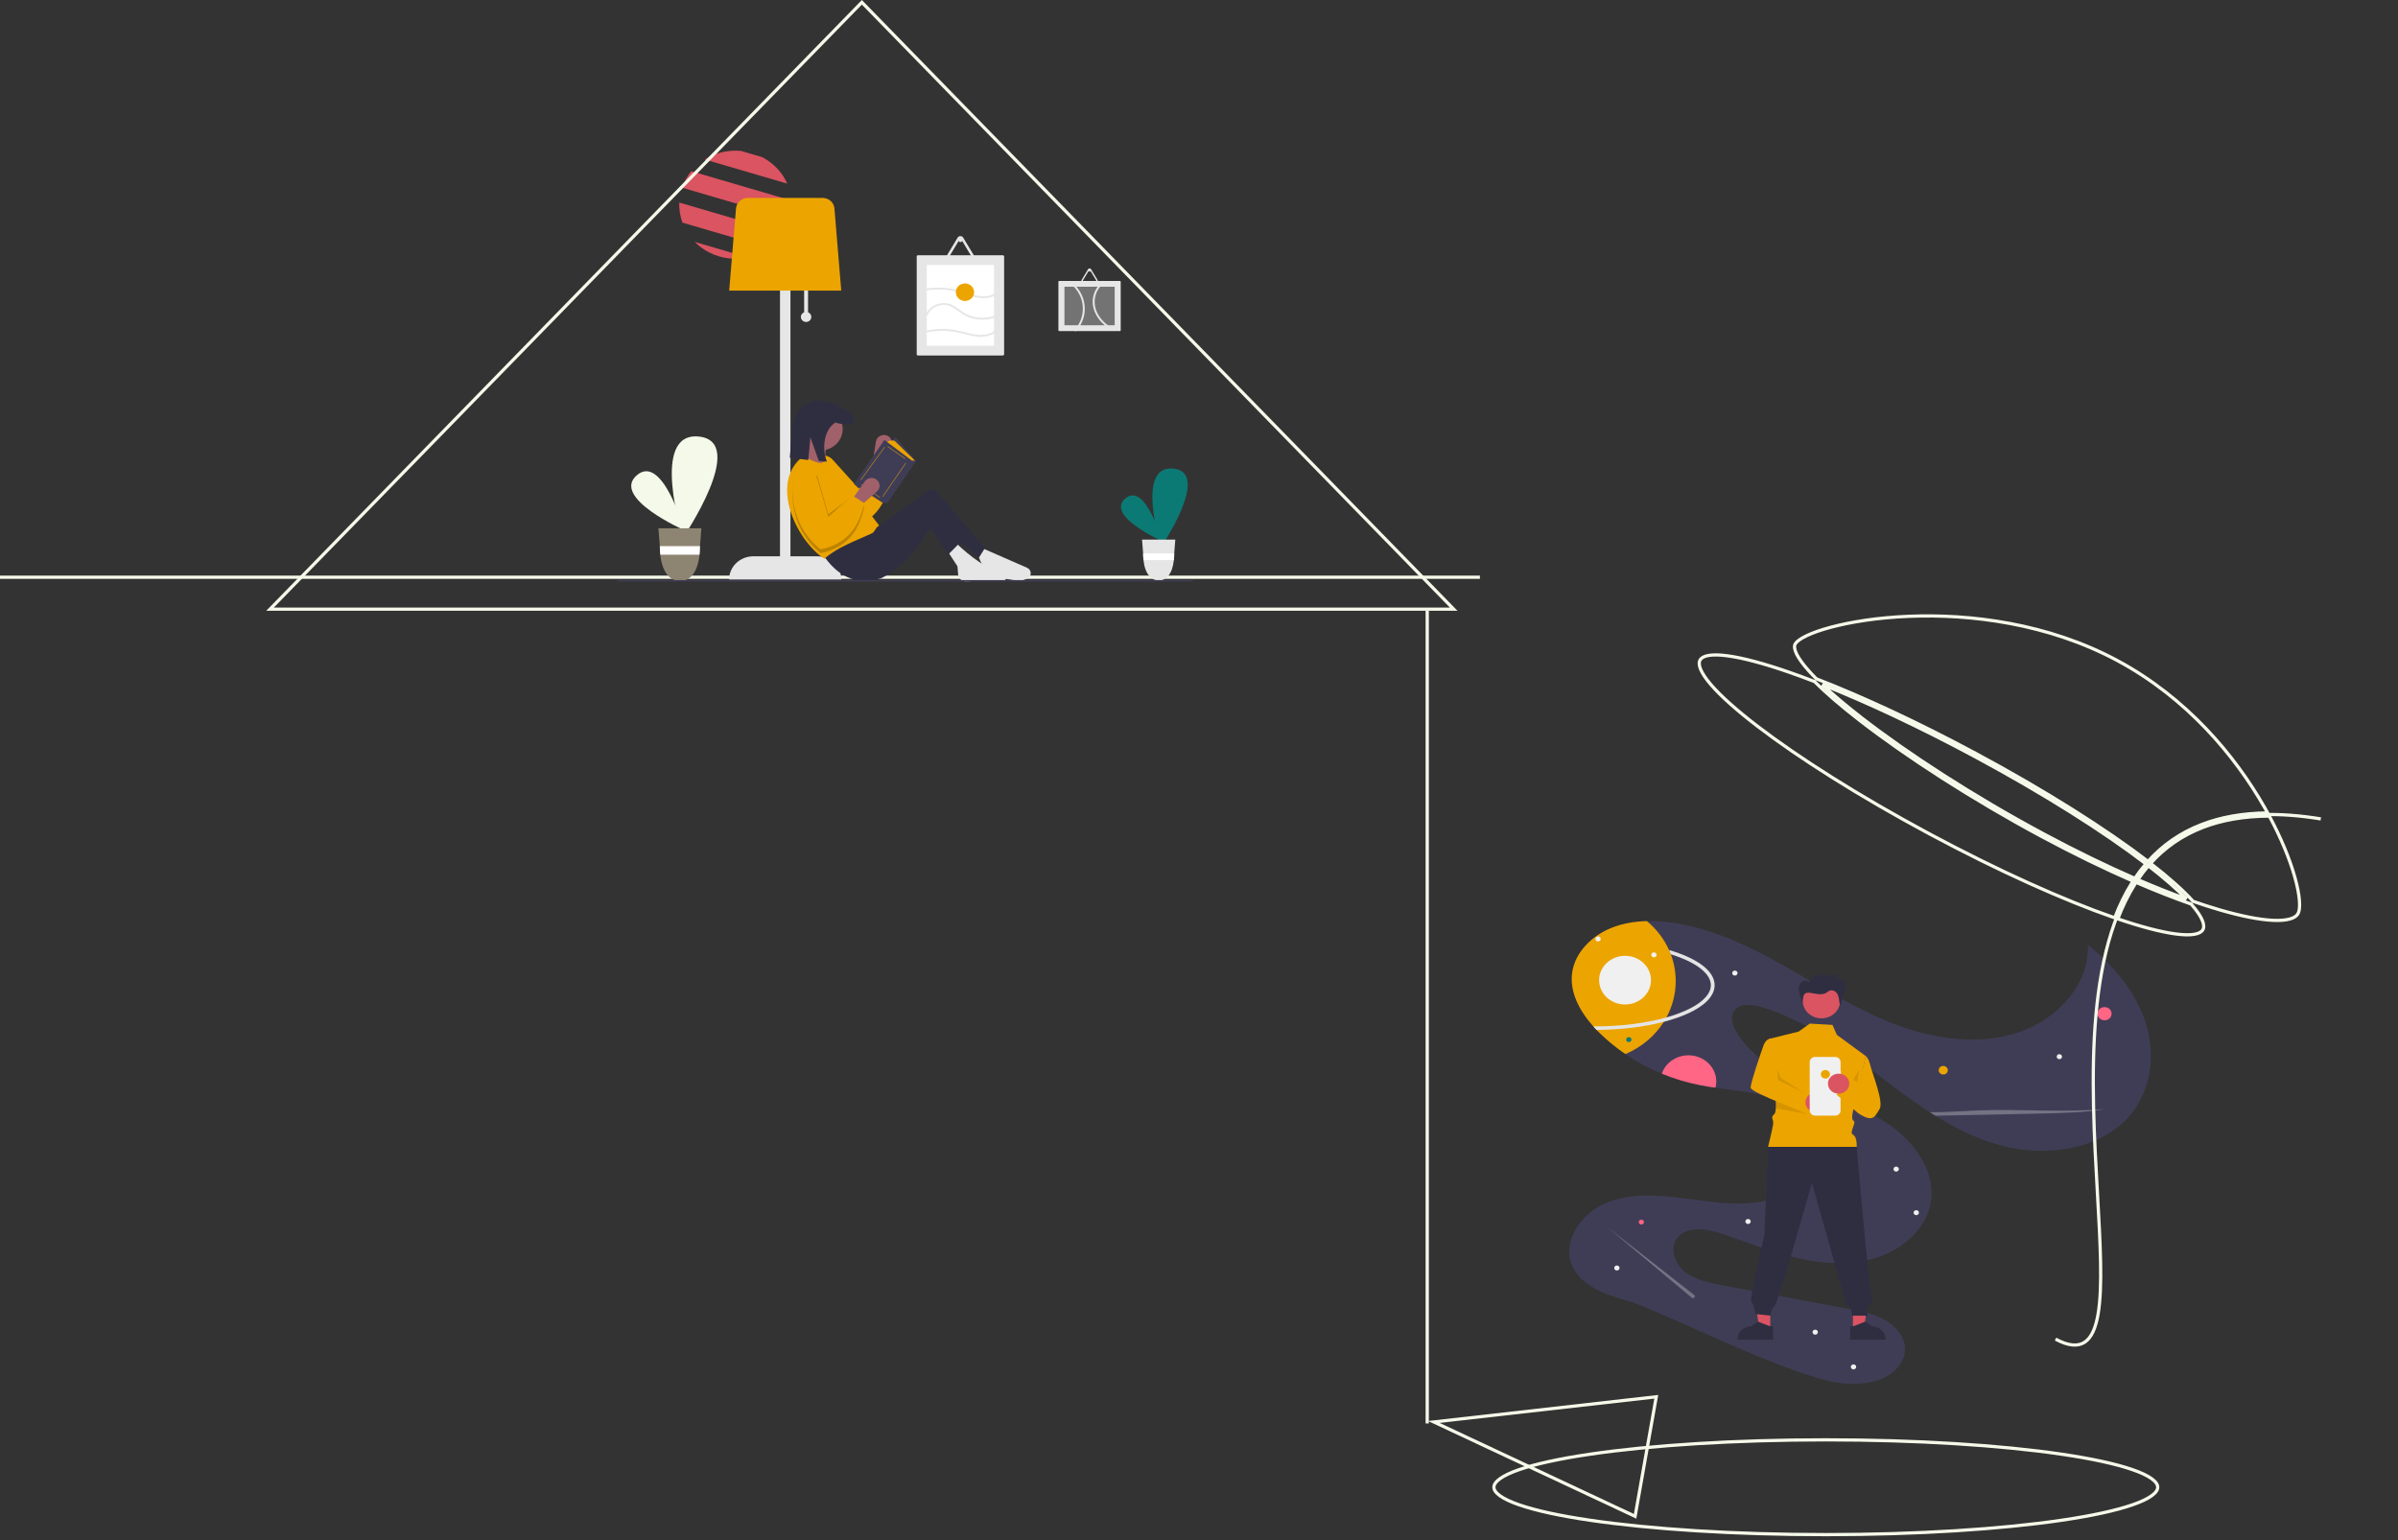<svg width="744" height="478" viewBox="0 0 744 478" fill="none" xmlns="http://www.w3.org/2000/svg">
<rect x="0" y="0" width="744" height="478" fill="#333333" stroke="none"/>
<path d="M245.575 62.244L214.485 53.14C213.822 53.951 213.223 54.831 212.709 55.781C212.273 56.588 211.913 57.414 211.624 58.249L244.99 68.018C245.544 66.111 245.73 64.158 245.575 62.244Z" fill="#DB5461"/>
<path d="M236.444 48.756L229.865 46.83C225.903 46.462 221.935 47.416 218.635 49.489L244.249 56.989C242.755 53.585 240.084 50.637 236.444 48.756Z" fill="#DB5461"/>
<path d="M231.972 79.889L215.546 75.079C216.84 76.388 218.375 77.518 220.134 78.399C223.923 80.294 228.104 80.717 231.972 79.889V79.889Z" fill="#DB5461"/>
<path d="M243.032 72.314L210.752 62.862C210.666 64.994 211.008 67.11 211.737 69.098L238.614 76.968C240.341 75.732 241.848 74.167 243.032 72.314Z" fill="#DB5461"/>
<line x1="-313" y1="179.144" x2="459.154" y2="179.144" stroke="#F5F9E9"/>
<g clip-path="url(#clip0_83_3878)">
<path d="M212.291 164.545C212.291 164.545 189.562 154.491 197.547 147.52C205.531 140.548 212.291 164.545 212.291 164.545Z" fill="#F5F9E9"/>
<path d="M211.895 166.891C211.895 166.891 201.448 133.909 216.831 135.487C232.215 137.064 211.895 166.891 211.895 166.891Z" fill="#F5F9E9"/>
<path d="M204.278 163.966L204.717 169.483L204.724 169.578C204.723 170.439 204.769 171.3 204.859 172.158C205.454 177.785 208.012 180.35 211.001 180.35C213.99 180.35 216.437 177.785 217.032 172.158C217.123 171.3 217.168 170.439 217.168 169.578L217.171 169.501L217.173 169.483L217.613 163.966H204.278Z" fill="#8D8572"/>
<path d="M217.173 169.483L217.171 169.501L217.168 169.578C217.168 170.439 217.123 171.3 217.032 172.158H204.859C204.769 171.3 204.723 170.439 204.724 169.578L204.717 169.483H217.173Z" fill="white"/>
<path d="M360.529 167.919C360.529 167.919 342.932 160.135 349.114 154.738C355.296 149.34 360.529 167.919 360.529 167.919Z" fill="#0B7A75"/>
<path d="M360.223 169.735C360.223 169.735 352.135 144.2 364.044 145.422C375.954 146.643 360.223 169.735 360.223 169.735Z" fill="#0B7A75"/>
<path d="M354.326 167.47L354.665 171.742L354.67 171.816C354.67 172.483 354.705 173.149 354.775 173.813C355.236 178.17 357.216 180.155 359.531 180.155C361.845 180.155 363.739 178.17 364.2 173.813C364.27 173.149 364.305 172.483 364.305 171.816L364.307 171.756L364.309 171.742L364.65 167.47H354.326Z" fill="#E6E6E6"/>
<path d="M364.309 171.742L364.307 171.756L364.305 171.816C364.305 172.483 364.27 173.149 364.2 173.813H354.775C354.705 173.149 354.67 172.483 354.67 171.816L354.665 171.742H364.309Z" fill="white"/>
<path d="M250.706 96.926V89.422H249.491V96.926C249.143 97.061 248.855 97.309 248.675 97.626C248.496 97.944 248.438 98.311 248.509 98.665C248.581 99.02 248.779 99.339 249.069 99.569C249.359 99.798 249.723 99.924 250.098 99.924C250.474 99.924 250.838 99.798 251.128 99.569C251.418 99.339 251.616 99.02 251.688 98.665C251.759 98.311 251.701 97.944 251.522 97.626C251.342 97.309 251.054 97.061 250.706 96.926Z" fill="#E6E6E6"/>
<path d="M253.539 172.65H245.242V75.81H242.004V172.65H233.706C232.723 172.65 231.749 172.836 230.841 173.198C229.932 173.56 229.107 174.09 228.411 174.758C227.716 175.426 227.164 176.219 226.788 177.092C226.412 177.965 226.218 178.9 226.218 179.845V179.845H261.027V179.845C261.027 178.9 260.833 177.965 260.457 177.092C260.081 176.219 259.529 175.426 258.834 174.758C258.138 174.09 257.313 173.56 256.404 173.198C255.496 172.836 254.522 172.65 253.539 172.65V172.65Z" fill="#E6E6E6"/>
<path d="M226.235 90.2H261.01L258.883 64.66C258.806 63.779 258.388 62.959 257.712 62.359C257.036 61.759 256.151 61.425 255.231 61.42H232.013C231.094 61.425 230.209 61.759 229.533 62.359C228.857 62.959 228.439 63.779 228.361 64.66L226.235 90.2Z" fill="#ECA400"/>
<path d="M274.655 135.026C274.327 134.974 273.993 134.985 273.67 135.058C273.347 135.131 273.043 135.265 272.774 135.452C272.506 135.639 272.279 135.875 272.106 136.148C271.934 136.42 271.819 136.722 271.769 137.037L270.79 143.211L274.121 144.06L276.562 138.307C276.704 137.973 276.766 137.613 276.743 137.252C276.72 136.892 276.613 136.541 276.429 136.226C276.246 135.911 275.992 135.64 275.684 135.432C275.377 135.224 275.025 135.086 274.655 135.026Z" fill="#A0616A"/>
<path d="M274.592 143.199C276.441 150.258 275.645 156.715 268.761 161.785C260.505 159.598 255.013 154.321 251.662 146.652C251.454 146.176 251.349 145.663 251.352 145.146C251.355 144.629 251.468 144.118 251.683 143.644C251.897 143.169 252.21 142.742 252.601 142.387C252.993 142.032 253.455 141.757 253.96 141.579V141.579C254.719 141.31 255.545 141.271 256.328 141.465C257.111 141.658 257.814 142.077 258.343 142.664L266.445 151.649L270.245 142.589L274.592 143.199Z" fill="#ECA400"/>
<path d="M316.897 180.235C309.358 179.851 304.675 177.363 303.541 172.263L304.755 170.124L318.657 176.209C319.008 176.363 319.303 176.613 319.506 176.928C319.708 177.244 319.809 177.61 319.794 177.98C319.779 178.351 319.65 178.708 319.424 179.008C319.197 179.308 318.882 179.536 318.52 179.664L316.897 180.235Z" fill="#E6E6E6"/>
<path d="M311.072 180.286C307.155 180.172 303.388 180.208 299.818 180.44C299.192 180.481 298.574 180.283 298.099 179.89C297.623 179.496 297.329 178.938 297.279 178.337L297.064 175.763L294.029 171.096L296.66 168.568C301.081 172.799 305.93 176.353 311.689 178.466C311.874 178.588 312.013 178.764 312.085 178.968C312.157 179.172 312.159 179.393 312.089 179.598C312.02 179.803 311.883 179.981 311.7 180.105C311.516 180.229 311.296 180.293 311.072 180.286V180.286Z" fill="#E6E6E6"/>
<path d="M289.779 161.956C284.777 170.557 279.857 176.354 273.386 179.458C265.425 181.982 259.606 178.637 255.071 171.777L268.226 163.415L270.148 165.262L287.573 152.522C287.998 152.134 288.566 151.924 289.152 151.937C289.738 151.949 290.295 152.184 290.702 152.589L305.564 170.124L303.743 173.041L289.779 161.956Z" fill="#2F2E41"/>
<path d="M294.231 172.068L287.35 161.956L288.969 159.04L298.076 168.179L294.231 172.068Z" fill="#2F2E41"/>
<path d="M254.565 139.788C258.366 139.788 261.446 136.828 261.446 133.177C261.446 129.525 258.366 126.565 254.565 126.565C250.765 126.565 247.685 129.525 247.685 133.177C247.685 136.828 250.765 139.788 254.565 139.788Z" fill="#A0616A"/>
<path d="M256.387 145.427L248.696 142.899C249.834 141.162 250.333 139.108 250.113 137.066H256.387C256.03 140.033 255.976 142.847 256.387 145.427Z" fill="#A0616A"/>
<path d="M272.779 163.123C271.626 163.578 271.542 165.053 270.452 165.554C265.182 167.977 259.607 169.942 255.78 173.429C246.836 167.594 238.546 149.469 249.304 141.538C252.975 143.603 256.255 145.08 256.184 141.538L272.779 163.123Z" fill="#ECA400"/>
<path opacity="0.2" d="M268.125 155.345L264.381 154.081L256.994 159.623L253.683 148.169C253.453 147.374 253.081 147.777 252.546 148.329C251.989 147.834 251.297 147.502 250.55 147.372C249.803 147.243 249.033 147.321 248.331 147.598C247.629 147.875 247.024 148.339 246.588 148.936C246.151 149.532 245.901 150.237 245.868 150.965C245.474 159.274 248.081 166.303 254.565 171.679C263.046 169.934 266.646 164.429 268.125 157.289L267.724 157.033C267.871 156.481 268.005 155.918 268.125 155.345Z" fill="black"/>
<path d="M255.491 124.479C257.761 124.978 260.344 125.684 260.489 126.34C262.824 126.905 264.586 128.259 264.946 130.324C264.976 130.502 264.965 130.685 264.914 130.858C264.862 131.032 264.772 131.193 264.649 131.33C264.526 131.467 264.373 131.576 264.201 131.65C264.03 131.723 263.843 131.76 263.655 131.757C262.385 131.742 260.479 131.625 259.221 131.12C255.564 133.383 254.951 139.271 256.547 143.279L254.035 143.057L251.435 135.745L250.771 142.77L245.037 142.041L245.776 133.084C246.003 130.973 246.751 128.944 247.957 127.166C248.082 126.987 248.219 126.817 248.368 126.655C249.24 125.708 250.363 125.006 251.617 124.623C252.871 124.24 254.21 124.19 255.491 124.479V124.479Z" fill="#2F2E41"/>
<path d="M268.427 146.676L274.725 153.79L284.171 143.078L277.788 135.637L268.427 146.676Z" fill="#3F3D56"/>
<path d="M282.554 143.323L275.065 137.436C275.491 136.455 277.533 136.782 277.533 136.782L283.395 142.492C283.599 142.691 283.774 142.916 283.916 143.16V143.16L282.554 143.323Z" fill="#ECA400"/>
<path d="M282.894 142.914L274.384 136.536L264.938 150.274L273.831 156.039C274.682 156.366 275.533 155.793 275.533 155.793L284.214 143.037L282.894 142.914Z" fill="#3F3D56"/>
<path d="M275.446 138.527L275.365 138.635L280.812 142.396L280.893 142.288L275.446 138.527Z" fill="#ECA400"/>
<path d="M280.965 143.696L273.816 154.081L273.931 154.154L281.08 143.769L280.965 143.696Z" fill="#ECA400"/>
<path d="M267.278 150.301L267.196 150.408L272.981 154.498L273.063 154.392L267.278 150.301Z" fill="#ECA400"/>
<path d="M274.413 138.706L267.009 148.928L267.122 149.003L274.526 138.782L274.413 138.706Z" fill="#ECA400"/>
<path d="M276.7 136.701L276.642 136.761L283.376 142.699L283.434 142.639L276.7 136.701Z" fill="#ECA400"/>
<path d="M276.139 136.752L276.083 136.813L283.12 142.783L283.177 142.722L276.139 136.752Z" fill="#ECA400"/>
<path d="M275.699 136.87L275.644 136.933L282.95 142.785L283.005 142.722L275.699 136.87Z" fill="#ECA400"/>
<path d="M271.827 148.765C271.555 148.583 271.247 148.454 270.923 148.387C270.599 148.32 270.264 148.316 269.938 148.375C269.612 148.433 269.302 148.553 269.024 148.728C268.747 148.903 268.509 149.128 268.323 149.392L264.684 154.567L267.315 156.706L272.086 152.514C272.364 152.271 272.58 151.97 272.72 151.636C272.86 151.301 272.92 150.94 272.895 150.58C272.87 150.219 272.761 149.869 272.576 149.555C272.391 149.241 272.135 148.971 271.827 148.765V148.765Z" fill="#A0616A"/>
<path d="M268.125 156.123C266.646 163.262 263.046 168.768 254.565 170.512C248.081 165.136 245.474 158.107 245.868 149.798C245.892 149.282 246.025 148.775 246.259 148.309C246.493 147.844 246.822 147.428 247.228 147.088C247.634 146.748 248.107 146.491 248.619 146.331C249.13 146.172 249.671 146.114 250.207 146.16V146.16C251.012 146.231 251.776 146.535 252.397 147.033C253.018 147.53 253.466 148.198 253.683 148.947L256.994 160.401L264.469 153.781L268.125 156.123Z" fill="#ECA400"/>
<path d="M370.075 180.457H191.467V180.033H370.155L370.075 180.457Z" fill="#3F3D56"/>
<path d="M284.821 79.215C284.713 79.215 284.61 79.256 284.535 79.329C284.459 79.401 284.416 79.5 284.416 79.603V109.939C284.416 110.042 284.459 110.141 284.535 110.214C284.61 110.287 284.713 110.328 284.821 110.328H311.13C311.237 110.328 311.34 110.287 311.416 110.214C311.492 110.141 311.534 110.042 311.534 109.939V79.603C311.534 79.5 311.492 79.401 311.416 79.329C311.34 79.256 311.237 79.215 311.13 79.215H284.821Z" fill="#E6E6E6"/>
<path d="M287.553 107.314H308.398V82.229H287.553V107.314Z" fill="white"/>
<path d="M328.622 87.188C328.557 87.188 328.496 87.212 328.451 87.256C328.405 87.299 328.38 87.358 328.38 87.42V102.512C328.38 102.573 328.405 102.633 328.451 102.676C328.496 102.72 328.557 102.744 328.622 102.744H347.47C347.534 102.744 347.595 102.72 347.64 102.676C347.686 102.632 347.711 102.573 347.711 102.512V87.42C347.711 87.358 347.686 87.299 347.64 87.256C347.595 87.212 347.534 87.188 347.47 87.188L328.622 87.188Z" fill="#E6E6E6"/>
<path d="M330.253 88.987V100.945H345.839V88.987H330.253Z" fill="#737374"/>
<path d="M301.656 81.354H294.295C294.117 81.354 293.942 81.31 293.788 81.225C293.633 81.139 293.505 81.017 293.416 80.869C293.327 80.721 293.281 80.553 293.281 80.382C293.281 80.211 293.329 80.043 293.418 79.895L297.099 73.77C297.102 73.765 297.105 73.76 297.108 73.755C297.188 73.624 297.3 73.514 297.433 73.433C297.566 73.352 297.717 73.302 297.874 73.288L297.88 73.288C297.911 73.285 297.943 73.284 297.975 73.284C298.153 73.283 298.328 73.327 298.482 73.413C298.636 73.498 298.763 73.621 298.851 73.77L302.532 79.895C302.621 80.043 302.667 80.211 302.667 80.381C302.667 80.552 302.621 80.72 302.532 80.868C302.443 81.015 302.315 81.138 302.162 81.223C302.008 81.309 301.833 81.354 301.656 81.354V81.354ZM294.091 80.38C294.092 80.415 294.101 80.449 294.119 80.479C294.137 80.508 294.162 80.533 294.193 80.55C294.224 80.567 294.259 80.576 294.295 80.576H301.656C301.691 80.576 301.726 80.567 301.757 80.55C301.788 80.533 301.813 80.508 301.831 80.479C301.849 80.449 301.858 80.415 301.859 80.381C301.858 80.347 301.849 80.313 301.831 80.284L298.15 74.159C298.133 74.129 298.107 74.105 298.076 74.088C298.046 74.07 298.011 74.061 297.975 74.061C297.94 74.061 297.905 74.07 297.874 74.088C297.843 74.105 297.818 74.129 297.8 74.159L294.119 80.284C294.101 80.313 294.092 80.347 294.091 80.38V80.38Z" fill="#E6E6E6"/>
<path d="M297.975 75.131C298.31 75.131 298.582 74.87 298.582 74.548C298.582 74.225 298.31 73.964 297.975 73.964C297.64 73.964 297.368 74.225 297.368 74.548C297.368 74.87 297.64 75.131 297.975 75.131Z" fill="#E6E6E6"/>
<path d="M340.041 87.674H336.05C335.954 87.674 335.859 87.65 335.775 87.604C335.692 87.558 335.622 87.491 335.574 87.411C335.526 87.33 335.5 87.239 335.501 87.147C335.501 87.054 335.526 86.963 335.575 86.883L337.571 83.562L337.575 83.554C337.619 83.483 337.679 83.423 337.752 83.379C337.824 83.335 337.906 83.309 337.991 83.301L337.994 83.301C338.011 83.299 338.028 83.298 338.046 83.298C338.142 83.298 338.237 83.322 338.32 83.368C338.404 83.415 338.473 83.481 338.521 83.562L340.516 86.883C340.564 86.963 340.59 87.054 340.59 87.147C340.59 87.239 340.564 87.33 340.516 87.41C340.468 87.49 340.399 87.557 340.315 87.603C340.232 87.649 340.137 87.674 340.041 87.674V87.674ZM335.94 87.146C335.94 87.165 335.945 87.183 335.955 87.199C335.965 87.215 335.978 87.229 335.995 87.238C336.012 87.247 336.031 87.252 336.05 87.252H340.041C340.06 87.252 340.079 87.247 340.096 87.238C340.113 87.229 340.127 87.215 340.136 87.199C340.146 87.183 340.151 87.165 340.151 87.146C340.151 87.128 340.146 87.11 340.136 87.094L338.141 83.773C338.131 83.757 338.117 83.743 338.1 83.734C338.084 83.725 338.065 83.72 338.046 83.72C338.026 83.72 338.007 83.725 337.991 83.734C337.974 83.743 337.96 83.757 337.951 83.773L335.955 87.094C335.945 87.11 335.94 87.128 335.94 87.146V87.146Z" fill="#E6E6E6"/>
<path d="M338.046 84.3C338.227 84.3 338.375 84.158 338.375 83.984C338.375 83.809 338.227 83.667 338.046 83.667C337.864 83.667 337.716 83.809 337.716 83.984C337.716 84.158 337.864 84.3 338.046 84.3Z" fill="#E6E6E6"/>
<path d="M287.791 97.762C288.082 97.121 288.506 96.543 289.037 96.064C289.568 95.585 290.195 95.215 290.88 94.976C291.592 94.712 292.355 94.599 293.117 94.644C293.879 94.69 294.621 94.893 295.294 95.24C296.873 96.045 298.136 97.312 299.74 98.082C301.299 98.825 303.015 99.213 304.756 99.218C306.726 99.233 308.666 98.749 310.381 97.815C310.447 97.775 310.495 97.711 310.514 97.637C310.532 97.564 310.52 97.486 310.481 97.421C310.441 97.355 310.376 97.308 310.3 97.287C310.225 97.267 310.143 97.275 310.074 97.311C308.52 98.148 306.775 98.602 304.995 98.633C303.214 98.665 301.453 98.272 299.868 97.491C298.259 96.68 296.984 95.371 295.345 94.612C294.649 94.287 293.893 94.099 293.121 94.057C292.349 94.016 291.575 94.122 290.846 94.369C290.035 94.63 289.292 95.054 288.664 95.612C288.036 96.171 287.539 96.85 287.206 97.607C287.058 97.955 287.645 98.106 287.791 97.762V97.762Z" fill="#E6E6E6"/>
<path d="M287.311 103.215C290.681 102.493 294.176 102.504 297.54 103.249C300.528 103.915 303.613 105.113 306.694 104.22C308.07 103.821 309.332 103.022 310.039 101.794C310.228 101.465 309.704 101.17 309.515 101.499C308.183 103.813 305.064 104.203 302.6 103.823C300.954 103.57 299.368 103.061 297.747 102.697C294.264 101.912 290.64 101.897 287.15 102.653C286.769 102.735 286.93 103.297 287.311 103.215V103.215Z" fill="#E6E6E6"/>
<path d="M287.093 90.175C290.323 89.647 293.632 89.76 296.815 90.508C299.789 91.208 302.696 92.807 305.841 92.531C307.296 92.403 308.738 91.889 309.727 90.818C309.985 90.538 309.558 90.124 309.298 90.406C308.444 91.329 307.215 91.808 305.955 91.937C304.501 92.086 303.073 91.796 301.69 91.385C300.158 90.93 298.671 90.354 297.114 89.978C293.784 89.174 290.315 89.05 286.931 89.613C286.547 89.676 286.71 90.238 287.093 90.175V90.175Z" fill="#E6E6E6"/>
<path d="M332.967 88.79C334.363 90.163 335.325 91.888 335.744 93.765C336.066 95.259 336.029 96.803 335.638 98.28C335.246 99.758 334.509 101.131 333.484 102.294C333.232 102.579 333.66 102.994 333.913 102.707C335.31 101.125 336.203 99.189 336.483 97.131C336.687 95.543 336.515 93.931 335.981 92.415C335.446 90.9 334.563 89.519 333.396 88.377C333.122 88.109 332.693 88.521 332.967 88.79Z" fill="#E6E6E6"/>
<path d="M342.076 87.545C340.215 88.856 339.174 90.973 339.027 93.162C338.874 95.44 339.779 97.639 341.234 99.408C342.084 100.426 343.098 101.306 344.239 102.014C344.567 102.221 344.872 101.716 344.546 101.511C342.687 100.342 341.097 98.682 340.252 96.69C339.84 95.744 339.627 94.729 339.624 93.703C339.621 92.677 339.828 91.661 340.234 90.713C340.689 89.656 341.431 88.736 342.382 88.049C342.694 87.829 342.392 87.323 342.076 87.545V87.545Z" fill="#E6E6E6"/>
<path d="M299.392 93.41C300.957 93.41 302.225 92.191 302.225 90.688C302.225 89.184 300.957 87.965 299.392 87.965C297.827 87.965 296.558 89.184 296.558 90.688C296.558 92.191 297.827 93.41 299.392 93.41Z" fill="#ECA400"/>
</g>
<path d="M83.788 189.05L267.401 0.716L451.013 189.05H267.401H83.788Z" stroke="#F5F9E9"/>
<path d="M669.449 461.568C669.449 462.372 668.892 463.266 667.555 464.227C666.233 465.176 664.252 466.112 661.653 467.015C656.461 468.819 648.92 470.452 639.569 471.827C620.874 474.574 595.03 476.276 566.473 476.276C537.915 476.276 512.072 474.574 493.377 471.827C484.026 470.452 476.485 468.819 471.293 467.015C468.693 466.112 466.712 465.176 465.391 464.227C464.054 463.266 463.497 462.372 463.497 461.568C463.497 460.764 464.054 459.869 465.391 458.909C466.712 457.96 468.693 457.024 471.293 456.121C476.485 454.316 484.026 452.683 493.377 451.309C512.072 448.562 537.915 446.86 566.473 446.86C595.03 446.86 620.874 448.562 639.569 451.309C648.92 452.683 656.461 454.316 661.653 456.121C664.252 457.024 666.233 457.96 667.555 458.909C668.892 459.869 669.449 460.764 669.449 461.568Z" stroke="#F5F9E9"/>
<path d="M507.303 470.594L444.861 441.311L513.871 433.497L507.303 470.594Z" stroke="#F5F9E9"/>
<g clip-path="url(#clip1_83_3878)">
<path d="M660.995 345.968C651.971 356.794 634.944 359.273 620.856 355.503C616.246 354.239 611.799 352.502 607.595 350.323C605.154 349.079 602.77 347.715 600.435 346.26C599.861 345.904 599.286 345.542 598.718 345.173C598.33 344.925 597.944 344.674 597.559 344.419C592.738 341.237 588.105 337.745 583.551 334.274C572.181 325.61 560.499 316.678 546.53 312.544C543.652 311.693 539.928 311.294 538.149 313.582C536.605 315.567 537.547 318.379 538.854 320.509C543.7 328.399 552.498 333.381 561.303 337.212C570.109 341.043 579.436 344.147 587.091 349.748C594.745 355.349 600.589 364.251 599.024 373.238C597.674 380.982 590.935 387.274 583.099 390.016C575.263 392.756 566.524 392.374 558.379 390.595C550.233 388.814 542.501 385.706 534.64 383.028C529.9 381.411 523.704 380.293 520.559 383.993C517.903 387.118 519.43 392.049 522.664 394.65C525.898 397.252 530.276 398.123 534.453 398.905C547.421 401.335 560.39 403.764 573.359 406.193C577.337 406.936 581.409 407.714 584.875 409.695C588.341 411.673 591.137 415.13 591.038 418.935C590.939 422.685 588.012 425.999 584.425 427.66C580.84 429.319 576.7 429.575 572.706 429.396C557.74 428.723 514.832 406.415 504.541 403.564C497.928 401.733 490.698 399.044 487.91 393.129C484.438 385.765 490.151 376.855 497.95 373.492C505.746 370.127 514.786 370.872 523.283 372.005C531.781 373.137 540.559 374.579 548.831 372.427C557.103 370.275 564.682 363.259 563.866 355.243C563.155 348.268 556.459 343.012 549.411 340.696C543.895 338.882 538.026 338.389 532.231 337.572C530.623 337.347 529.02 337.095 527.433 336.785C523.369 335.986 519.404 334.792 515.603 333.222C511.615 331.579 507.826 329.538 504.302 327.137C501.49 325.224 498.863 323.084 496.45 320.741C496.082 320.383 495.718 320.017 495.358 319.643C495.015 319.285 494.676 318.92 494.345 318.547C490.038 313.719 486.856 307.772 487.81 301.645C488.762 295.534 493.839 290.446 499.883 288.002C503.377 286.59 507.145 285.958 510.959 285.866C513.749 285.814 516.537 286.002 519.29 286.429C532.027 288.34 543.698 294.146 554.722 300.432C565.743 306.718 576.484 313.618 588.466 318.099C600.447 322.582 614.086 324.481 626.24 320.427C638.395 316.375 648.38 305.319 647.787 293.23C655.848 299.743 662.699 307.929 665.732 317.495C668.766 327.06 667.547 338.105 660.995 345.968Z" fill="#3F3D56"/>
<path d="M602.91 333.475C603.693 333.475 604.327 332.88 604.327 332.146C604.327 331.411 603.693 330.816 602.91 330.816C602.127 330.816 601.493 331.411 601.493 332.146C601.493 332.88 602.127 333.475 602.91 333.475Z" fill="#ECA400"/>
<path d="M652.954 316.663C654.164 316.663 655.145 315.743 655.145 314.608C655.145 313.472 654.164 312.552 652.954 312.552C651.744 312.552 650.763 313.472 650.763 314.608C650.763 315.743 651.744 316.663 652.954 316.663Z" fill="#FF6584"/>
<path d="M509.247 380.038C509.694 380.038 510.057 379.698 510.057 379.279C510.057 378.859 509.694 378.519 509.247 378.519C508.8 378.519 508.438 378.859 508.438 379.279C508.438 379.698 508.8 380.038 509.247 380.038Z" fill="#FF6584"/>
<path d="M532.484 335.617C532.485 336.276 532.4 336.932 532.231 337.572C530.623 337.347 529.02 337.095 527.433 336.784C523.369 335.986 519.404 334.792 515.603 333.222C516.215 331.371 517.513 329.786 519.263 328.757C521.013 327.727 523.099 327.32 525.141 327.61C527.184 327.899 529.048 328.867 530.395 330.336C531.743 331.805 532.484 333.679 532.484 335.617V335.617Z" fill="#FF6584"/>
<path d="M638.934 328.721C639.391 328.721 639.762 328.373 639.762 327.944C639.762 327.515 639.391 327.167 638.934 327.167C638.477 327.167 638.106 327.515 638.106 327.944C638.106 328.373 638.477 328.721 638.934 328.721Z" fill="#F0F0F0"/>
<path d="M563.186 414.218C563.643 414.218 564.014 413.87 564.014 413.441C564.014 413.012 563.643 412.664 563.186 412.664C562.729 412.664 562.358 413.012 562.358 413.441C562.358 413.87 562.729 414.218 563.186 414.218Z" fill="#F0F0F0"/>
<path d="M575.064 424.996C575.521 424.996 575.892 424.649 575.892 424.22C575.892 423.791 575.521 423.443 575.064 423.443C574.607 423.443 574.236 423.791 574.236 424.22C574.236 424.649 574.607 424.996 575.064 424.996Z" fill="#F0F0F0"/>
<path d="M501.653 394.305C502.11 394.305 502.481 393.957 502.481 393.528C502.481 393.099 502.11 392.751 501.653 392.751C501.196 392.751 500.825 393.099 500.825 393.528C500.825 393.957 501.196 394.305 501.653 394.305Z" fill="#F0F0F0"/>
<path d="M542.35 379.873C542.808 379.873 543.178 379.525 543.178 379.096C543.178 378.667 542.808 378.319 542.35 378.319C541.893 378.319 541.522 378.667 541.522 379.096C541.522 379.525 541.893 379.873 542.35 379.873Z" fill="#F0F0F0"/>
<path d="M538.261 302.779C538.718 302.779 539.089 302.431 539.089 302.002C539.089 301.573 538.718 301.226 538.261 301.226C537.804 301.226 537.433 301.573 537.433 302.002C537.433 302.431 537.804 302.779 538.261 302.779Z" fill="#F0F0F0"/>
<path d="M588.305 363.614C588.763 363.614 589.133 363.266 589.133 362.837C589.133 362.408 588.763 362.06 588.305 362.06C587.848 362.06 587.478 362.408 587.478 362.837C587.478 363.266 587.848 363.614 588.305 363.614Z" fill="#F0F0F0"/>
<path d="M594.537 377.132C594.994 377.132 595.365 376.785 595.365 376.356C595.365 375.927 594.994 375.579 594.537 375.579C594.079 375.579 593.709 375.927 593.709 376.356C593.709 376.785 594.079 377.132 594.537 377.132Z" fill="#F0F0F0"/>
<path d="M519.905 304.482C519.911 308.404 518.923 312.271 517.023 315.765C516.772 316.225 516.506 316.677 516.225 317.122C513.442 321.531 509.279 325.028 504.302 327.137C501.49 325.224 498.863 323.084 496.45 320.741C496.082 320.383 495.718 320.017 495.358 319.643C495.015 319.285 494.676 318.92 494.345 318.547C490.038 313.719 486.856 307.772 487.81 301.645C488.762 295.534 493.839 290.446 499.883 288.002C503.377 286.59 507.145 285.958 510.959 285.866C513.942 288.337 516.293 291.407 517.839 294.847C518.034 295.28 518.213 295.718 518.382 296.162C519.393 298.834 519.908 301.648 519.905 304.482V304.482Z" fill="#ECA400"/>
<path d="M531.978 305.761C531.978 309.566 528.017 313.095 520.824 315.702C519.385 316.225 517.845 316.698 516.225 317.122C510.161 318.708 502.944 319.586 495.358 319.643C495.015 319.285 494.676 318.92 494.345 318.547C494.427 318.549 494.509 318.549 494.591 318.549C502.829 318.549 510.646 317.569 517.023 315.765C518.201 315.43 519.331 315.068 520.403 314.679C527.016 312.284 530.809 309.033 530.809 305.761C530.809 302.489 527.016 299.239 520.403 296.842C519.749 296.604 519.075 296.378 518.382 296.162C518.213 295.718 518.034 295.28 517.839 294.847C518.875 295.15 519.87 295.474 520.824 295.819C528.017 298.426 531.978 301.957 531.978 305.761Z" fill="#E4E4E4"/>
<path d="M495.811 292.183C496.268 292.183 496.639 291.835 496.639 291.406C496.639 290.977 496.268 290.63 495.811 290.63C495.354 290.63 494.983 290.977 494.983 291.406C494.983 291.835 495.354 292.183 495.811 292.183Z" fill="#F0F0F0"/>
<path d="M513.142 297.116C513.599 297.116 513.97 296.768 513.97 296.339C513.97 295.91 513.599 295.562 513.142 295.562C512.684 295.562 512.314 295.91 512.314 296.339C512.314 296.768 512.684 297.116 513.142 297.116Z" fill="#F0F0F0"/>
<path d="M504.184 311.748C508.631 311.748 512.236 308.367 512.236 304.195C512.236 300.023 508.631 296.641 504.184 296.641C499.738 296.641 496.133 300.023 496.133 304.195C496.133 308.367 499.738 311.748 504.184 311.748Z" fill="#F0F0F0"/>
<path opacity="0.3" d="M652.877 344.174C651.07 344.675 647.086 345.044 642.704 345.27C638.325 345.495 633.521 345.594 628.777 345.689C620.474 345.857 612.172 346.025 603.87 346.195C602.729 346.218 601.584 346.24 600.435 346.26C599.861 345.904 599.286 345.542 598.718 345.173C599.736 345.179 600.755 345.173 601.765 345.155C606.082 345.075 609.737 344.759 613.901 344.609C620.307 344.377 627.224 344.56 633.901 344.653C640.578 344.748 648.186 344.713 652.877 344.174Z" fill="#F0F0F0"/>
<path opacity="0.3" d="M525.443 401.762L498.976 381.077L524.688 402.591C524.738 402.67 524.807 402.736 524.89 402.785C524.972 402.833 525.066 402.863 525.163 402.871C525.261 402.878 525.358 402.864 525.449 402.83C525.539 402.795 525.619 402.741 525.682 402.671C525.746 402.602 525.79 402.519 525.813 402.43C525.835 402.341 525.835 402.248 525.811 402.159C525.788 402.07 525.742 401.988 525.678 401.919C525.614 401.85 525.534 401.796 525.443 401.762H525.443Z" fill="#F0F0F0"/>
<path d="M505.353 323.423C505.81 323.423 506.181 323.075 506.181 322.646C506.181 322.217 505.81 321.869 505.353 321.869C504.895 321.869 504.525 322.217 504.525 322.646C504.525 323.075 504.895 323.423 505.353 323.423Z" fill="#0B7A75"/>
<path d="M574.89 412.652L578.315 412.652L579.944 400.259L574.89 400.259L574.89 412.652Z" fill="#DB5461"/>
<path d="M574.017 411.603L574.981 411.603L578.744 410.167L580.761 411.603H580.761C581.901 411.603 582.994 412.028 583.8 412.784C584.606 413.54 585.059 414.566 585.059 415.635V415.766L574.017 415.766L574.017 411.603Z" fill="#2F2E41"/>
<path d="M549.243 412.652L545.818 412.652L544.189 400.259L549.244 400.259L549.243 412.652Z" fill="#DB5461"/>
<path d="M550.117 415.766L539.074 415.766V415.635C539.074 414.566 539.527 413.54 540.333 412.784C541.139 412.028 542.232 411.603 543.372 411.603H543.372L545.389 410.167L549.153 411.603L550.117 411.603L550.117 415.766Z" fill="#2F2E41"/>
<path d="M561.514 317.676L558.047 320.153L548.835 322.442C548.835 322.442 552.136 344.174 550.578 345.636C549.02 347.097 550.425 347.136 550.112 349.035C549.799 350.934 548.552 355.946 548.552 355.946H576.044C576.044 355.946 576.266 352.831 574.911 352.156C573.555 351.482 576.16 348.333 575.052 347.806C573.945 347.28 575.503 342.713 575.503 342.713L578.879 327.76L569.899 321.169L568.533 318.082L561.514 317.676Z" fill="#ECA400"/>
<path d="M565.841 337.096C566.504 337.096 567.041 336.592 567.041 335.97C567.041 335.348 566.504 334.844 565.841 334.844C565.178 334.844 564.641 335.348 564.641 335.97C564.641 336.592 565.178 337.096 565.841 337.096Z" fill="#0B7A75"/>
<path d="M548.552 355.946L547.418 383.335C547.418 383.335 542.523 403.563 543.373 404.095C544.223 404.627 544.584 407.798 544.584 407.798L549.402 408.33C549.402 408.33 549.402 406.203 550.536 405.405C551.669 404.607 562.156 367.114 562.156 367.114L572.387 403.364C572.387 403.364 572.643 405.405 573.494 405.405C574.344 405.405 574.627 408.33 574.627 408.33H579.446V405.405C579.446 405.405 581.611 404.761 580.76 402.634C579.91 400.506 576.044 355.946 576.044 355.946H548.552Z" fill="#2F2E41"/>
<path d="M565.115 316.044C568.324 316.044 570.925 313.603 570.925 310.592C570.925 307.582 568.324 305.141 565.115 305.141C561.906 305.141 559.305 307.582 559.305 310.592C559.305 313.603 561.906 316.044 565.115 316.044Z" fill="#DB5461"/>
<path opacity="0.1" d="M575.052 335.072L576.186 335.87L576.753 332.147L575.052 335.072Z" fill="black"/>
<path d="M549.378 322.42C549.378 322.42 547.961 322.155 547.111 324.548C546.261 326.941 543.143 335.982 543.143 337.577C543.143 339.173 562.559 346.212 562.559 346.212L560.539 339.563L551.646 335.184L549.378 322.42Z" fill="#ECA400"/>
<path d="M563.46 345.226C565.288 345.226 566.77 343.836 566.77 342.121C566.77 340.406 565.288 339.015 563.46 339.015C561.631 339.015 560.149 340.406 560.149 342.121C560.149 343.836 561.631 345.226 563.46 345.226Z" fill="#DB5461"/>
<path opacity="0.1" d="M551.387 331.89L551.646 335.184L559.869 339.233L552.555 334.631L551.387 331.89Z" fill="black"/>
<path d="M571.156 332.36H571.049V329.618C571.049 329.41 571.005 329.203 570.92 329.011C570.835 328.818 570.711 328.643 570.554 328.496C570.397 328.349 570.21 328.232 570.005 328.152C569.8 328.072 569.58 328.031 569.358 328.031H563.166C562.944 328.031 562.724 328.072 562.519 328.152C562.313 328.232 562.127 328.349 561.97 328.496C561.813 328.643 561.688 328.818 561.603 329.011C561.518 329.203 561.474 329.41 561.474 329.618V344.66C561.474 344.868 561.518 345.075 561.603 345.267C561.688 345.46 561.813 345.635 561.97 345.782C562.127 345.929 562.313 346.046 562.519 346.126C562.724 346.206 562.944 346.247 563.166 346.247H569.358C569.58 346.247 569.8 346.206 570.005 346.126C570.21 346.046 570.397 345.929 570.554 345.782C570.711 345.635 570.835 345.46 570.92 345.267C571.005 345.075 571.049 344.868 571.049 344.66V334.312H571.156V332.36Z" fill="#F0F0F0"/>
<path d="M578.879 327.76C578.879 327.76 579.729 328.292 580.296 330.685C580.863 333.078 584.547 342.119 583.13 344.246C581.713 346.373 581.295 348.644 576.476 345.453L569.809 339.726L574.627 335.471L576.611 336.801L578.879 327.76Z" fill="#ECA400"/>
<path d="M566.337 334.736C567.12 334.736 567.755 334.14 567.755 333.406C567.755 332.672 567.12 332.076 566.337 332.076C565.555 332.076 564.92 332.672 564.92 333.406C564.92 334.14 565.555 334.736 566.337 334.736Z" fill="#ECA400"/>
<path d="M570.44 339.424C572.268 339.424 573.75 338.034 573.75 336.319C573.75 334.603 572.268 333.213 570.44 333.213C568.612 333.213 567.13 334.603 567.13 336.319C567.13 338.034 568.612 339.424 570.44 339.424Z" fill="#DB5461"/>
<path opacity="0.1" d="M551.23 341.831L560.733 345.775L550.966 343.984L551.23 341.831Z" fill="black"/>
<path d="M559.253 311.679L558.455 308.83C558.247 308.087 558.037 307.329 558.084 306.562C558.131 305.795 558.478 305.003 559.167 304.587C559.856 304.172 560.907 304.27 561.351 304.916C561.435 303.884 562.435 303.091 563.497 302.809C564.558 302.528 565.685 302.64 566.787 302.687C567.889 302.734 569.052 302.701 570.003 302.177C570.075 302.381 570.07 302.602 569.989 302.803C569.908 303.004 569.755 303.173 569.557 303.281C569.793 303.341 570.045 303.315 570.262 303.208C570.479 303.101 570.644 302.92 570.724 302.703C570.732 303.301 570.496 303.878 570.066 304.319C570.476 304.128 570.948 304.087 571.389 304.204C571.829 304.321 572.208 304.588 572.451 304.952C572.936 305.742 572.664 306.733 572.38 307.604L570.923 312.077C570.702 311.397 570.66 310.679 570.542 309.977C570.424 309.275 570.213 308.558 569.719 308.019C569.225 307.48 568.386 307.168 567.684 307.436C567.29 307.586 566.99 307.89 566.635 308.109C565.905 308.558 564.977 308.622 564.11 308.531C563.244 308.439 562.399 308.208 561.532 308.115C560.99 308.057 560.384 308.073 559.975 308.412C559.693 308.686 559.507 309.035 559.441 309.411C559.248 310.16 559.172 310.932 559.216 311.702" fill="#2F2E41"/>
</g>
<path d="M637.746 415.601C653.815 424.229 652.521 401.493 650.755 370.494C648.798 336.126 646.262 291.599 666.171 268.399M666.835 267.642C677.41 255.865 694.079 249.907 720.048 254.15M674.983 289.85C670.424 289.245 664.321 287.646 657.06 285.179C658.52 281.362 660.256 277.782 662.314 274.5C662.45 274.283 662.587 274.067 662.726 273.853C668.859 276.502 674.58 278.741 679.809 280.569C679.926 280.703 680.041 280.835 680.154 280.967C681.69 282.76 682.74 284.325 683.285 285.63C683.835 286.945 683.836 287.9 683.448 288.565C683.061 289.231 682.213 289.73 680.759 289.969C679.316 290.207 677.378 290.168 674.983 289.85ZM661.798 273.45C661.681 273.632 661.565 273.815 661.45 273.998C659.355 277.34 657.59 280.979 656.109 284.853C656.064 284.837 656.018 284.821 655.973 284.805C640.501 279.449 620.109 270.326 598.468 258.706C576.827 247.086 558.056 235.179 545.202 225.327C538.771 220.398 533.84 215.997 530.771 212.415C529.235 210.622 528.185 209.057 527.64 207.751C527.09 206.437 527.089 205.481 527.477 204.816C527.864 204.151 528.712 203.651 530.166 203.412C531.609 203.175 533.547 203.214 535.942 203.532C540.727 204.167 547.213 205.896 554.952 208.576C557.495 209.456 560.17 210.438 562.962 211.516C566.535 215.083 571.319 219.188 577.024 223.608C591.403 234.748 611.695 247.931 633.373 259.571C643.514 265.016 653.064 269.644 661.798 273.45ZM678.363 279.001C673.693 277.321 668.649 275.323 663.285 273.009C664.303 271.503 665.395 270.066 666.565 268.703C671.477 272.511 675.467 275.989 678.363 279.001ZM665.777 268.096C664.553 269.522 663.414 271.028 662.354 272.605C653.616 268.801 644.047 264.168 633.876 258.706C612.24 247.089 591.995 233.935 577.665 222.834C572.838 219.094 568.688 215.592 565.386 212.465C579.099 217.9 595.39 225.511 612.457 234.675C634.098 246.295 652.869 258.202 665.723 268.055C665.741 268.068 665.759 268.082 665.777 268.096ZM680.413 279.727C677.41 276.357 672.918 272.358 667.229 267.947C671.55 263.139 676.895 259.318 683.489 256.783C689.311 254.545 696.123 253.302 704.086 253.277C707.828 260.248 710.416 266.718 711.912 271.943C712.756 274.891 713.249 277.431 713.409 279.436C713.489 280.439 713.486 281.297 713.405 282C713.323 282.709 713.167 283.229 712.964 283.577C712.554 284.281 711.751 284.844 710.47 285.208C709.189 285.573 707.485 285.723 705.372 285.637C701.15 285.465 695.409 284.359 688.411 282.304C685.9 281.566 683.229 280.707 680.413 279.727ZM703.553 252.295C695.716 252.375 688.954 253.629 683.13 255.868C676.353 258.474 670.867 262.405 666.441 267.339C666.414 267.318 666.387 267.298 666.361 267.277C653.453 257.383 634.633 245.448 612.96 233.811C594.933 224.131 577.758 216.175 563.549 210.676C562.691 209.816 561.907 208.988 561.201 208.198C559.386 206.168 558.103 204.402 557.397 202.952C556.679 201.476 556.622 200.464 556.992 199.828C557.194 199.482 557.575 199.084 558.167 198.65C558.754 198.219 559.523 197.771 560.467 197.318C562.354 196.413 564.901 195.505 568.001 194.674C574.198 193.014 582.553 191.677 592.142 191.278C611.324 190.48 635.386 193.438 656.94 205.012C678.494 216.585 693.489 234.598 702.597 250.584C702.923 251.158 703.242 251.728 703.553 252.295Z" stroke="#F5F9E9"/>
<line x1="442.805" y1="189.55" x2="442.805" y2="441.774" stroke="#F5F9E9"/>
<defs>
<clipPath id="clip0_83_3878">
<rect width="178.689" height="119.037" fill="white" transform="translate(191.467 61.42)"/>
</clipPath>
<clipPath id="clip1_83_3878">
<rect width="180.438" height="143.59" fill="white" transform="translate(486.871 285.854)"/>
</clipPath>
</defs>
</svg>
